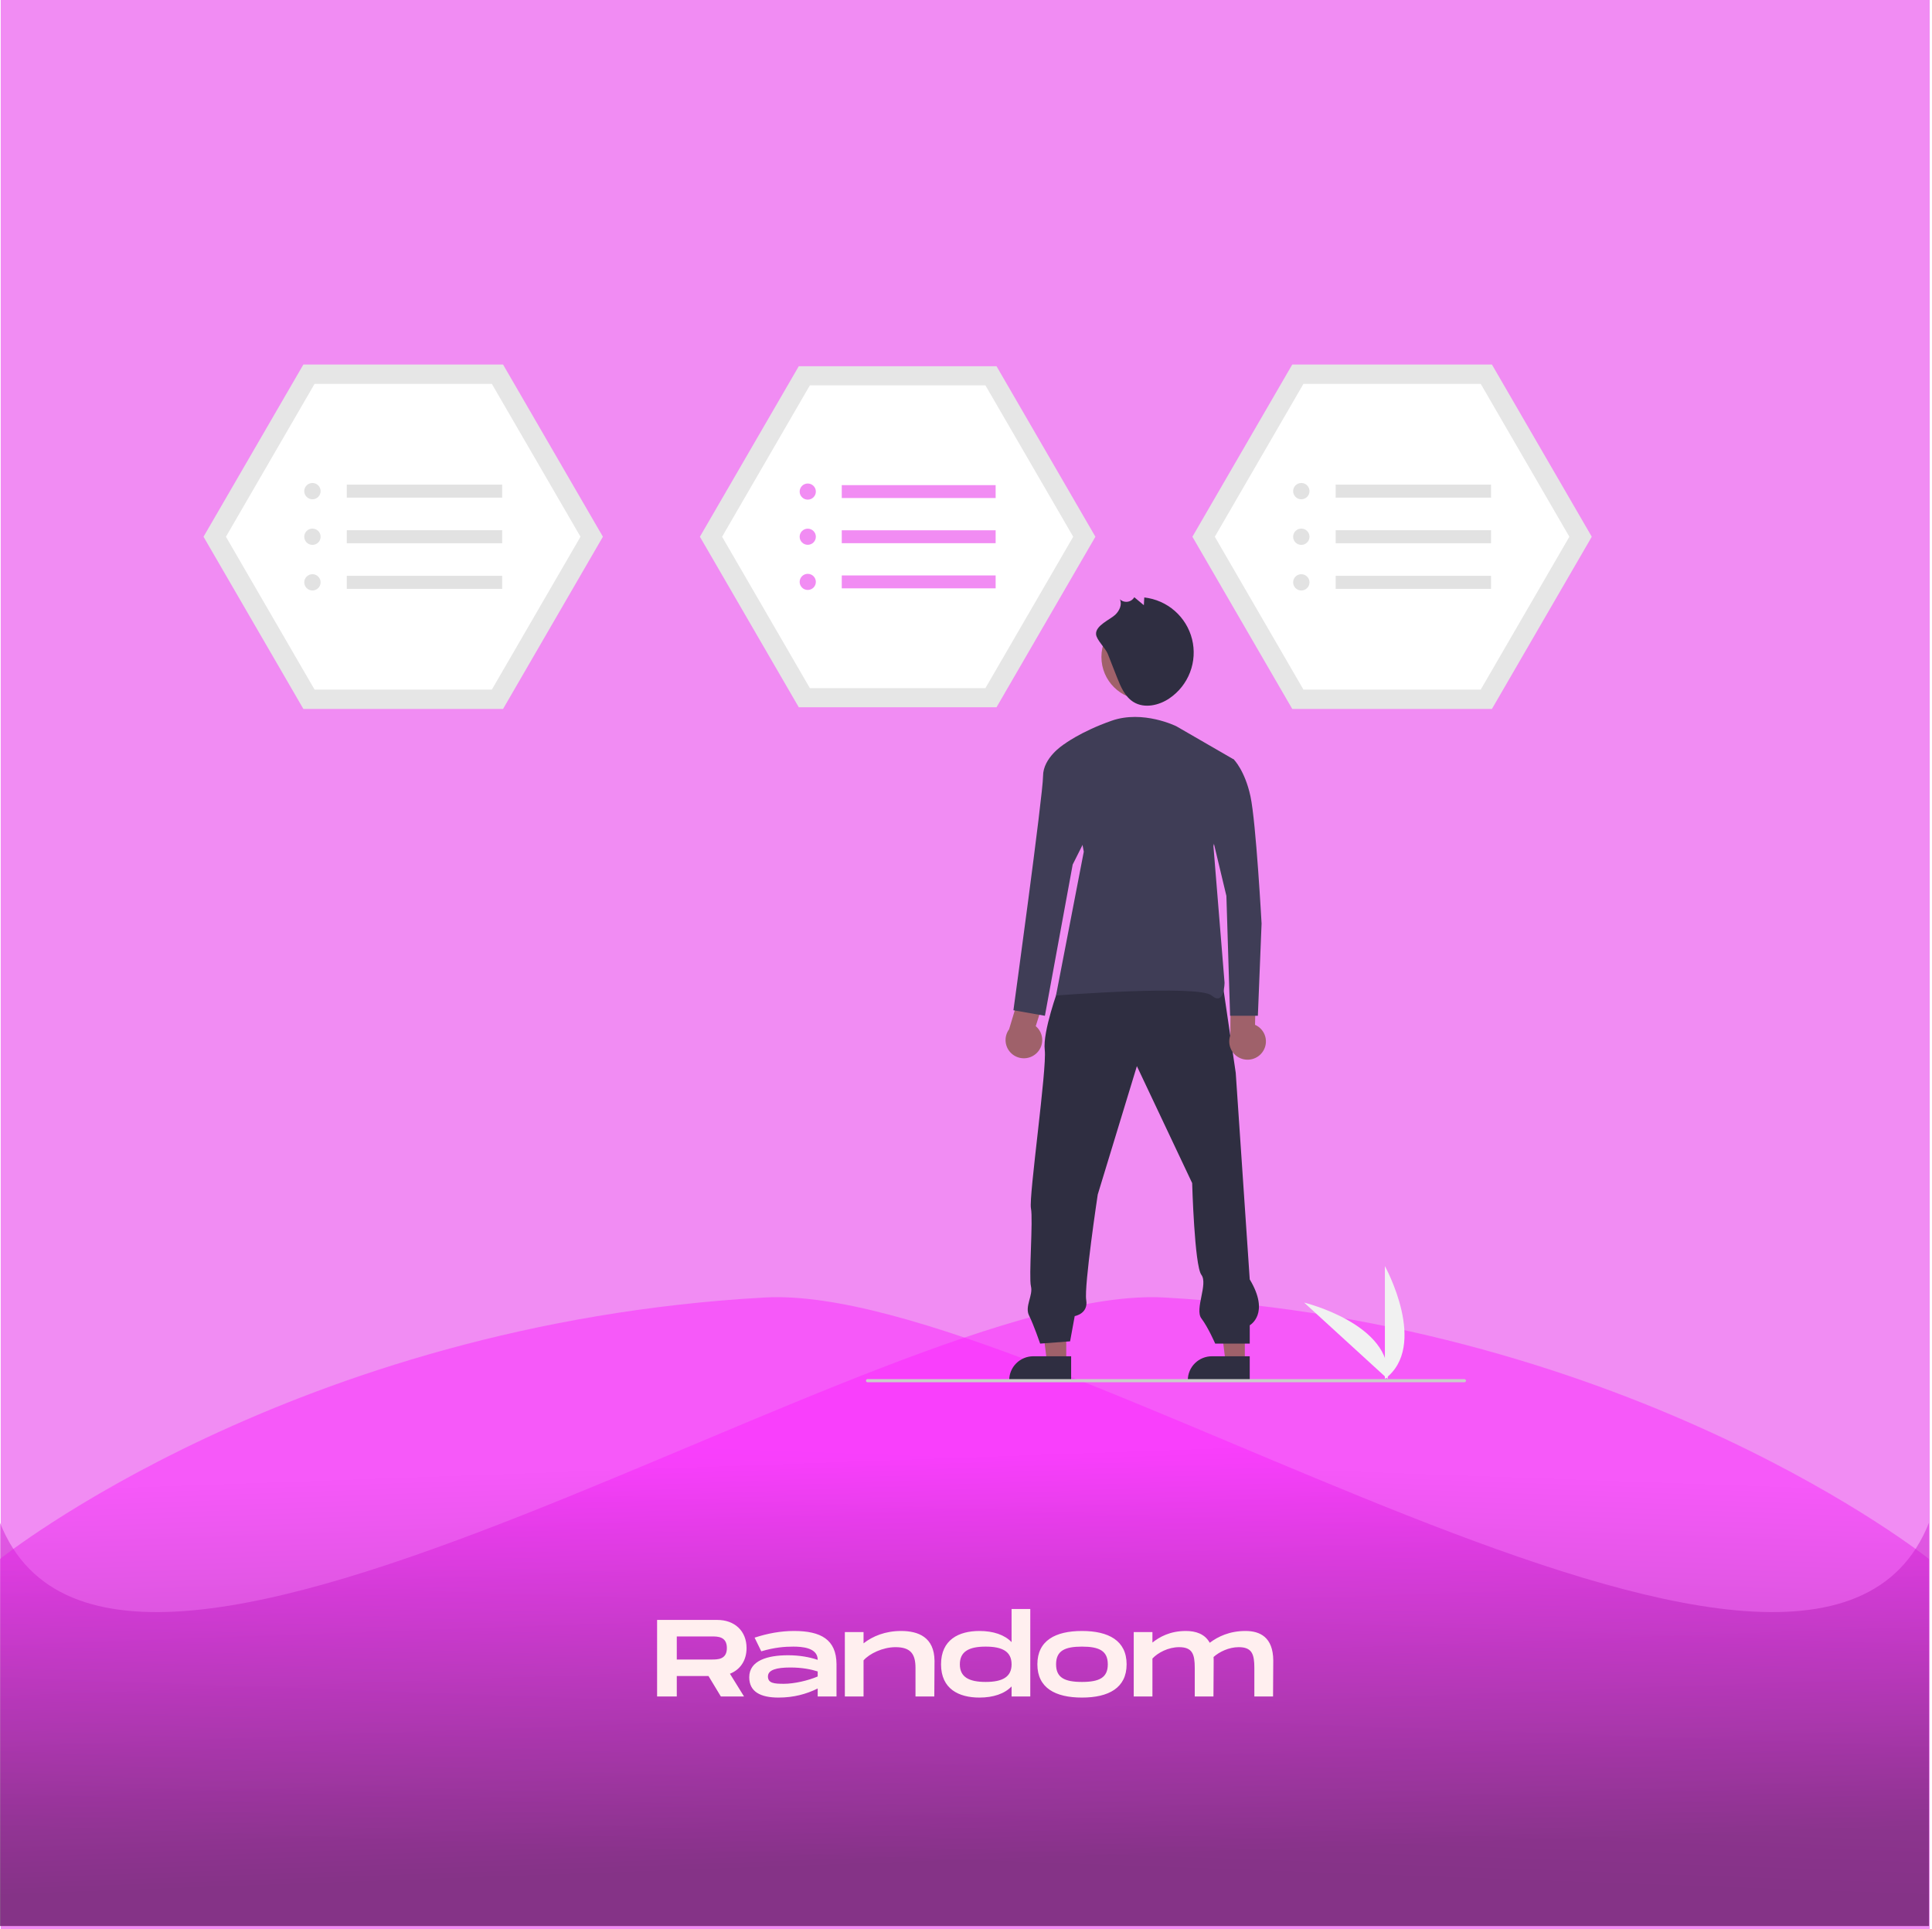 <svg width="636" height="635" viewBox="0 0 636 635" fill="none" xmlns="http://www.w3.org/2000/svg">
<g filter="url(#filter0_ii)">
<rect x="0.238" width="635" height="635" fill="#F18CF3"/>
<path d="M383.216 427.108C538.315 435.715 635 513.175 635 513.175V634H0V501.258C38.617 598.791 291.619 422.025 383.216 427.108Z" fill="url(#paint0_linear)" fill-opacity="0.5"/>
<path d="M251.784 427.108C96.685 435.715 0 513.175 0 513.175V634H635V501.258C596.383 598.791 343.381 422.025 251.784 427.108Z" fill="url(#paint1_linear)" fill-opacity="0.5"/>
<path d="M245.761 542.495C245.761 536.879 241.837 533.243 236.113 533.243H216.313V558.443H222.793V551.711H233.233L237.301 558.443H244.933L240.289 550.955C243.673 549.623 245.761 546.599 245.761 542.495ZM222.793 538.679H234.313C236.257 538.679 239.281 538.679 239.281 542.495C239.281 546.275 236.257 546.275 234.313 546.275H222.793V538.679ZM261.405 536.879C256.977 536.879 252.729 537.671 248.409 539.075L250.605 543.575C254.961 542.279 258.345 542.027 261.117 542.027C263.997 542.027 269.181 542.351 269.181 546.383C266.409 545.447 263.061 544.871 259.425 544.871C252.693 544.871 246.645 546.599 246.645 552.107C246.645 556.895 250.353 558.803 256.293 558.803C261.297 558.803 265.437 557.651 269.181 555.815V558.443H275.373V547.751C275.301 539.723 270.261 536.879 261.405 536.879ZM269.181 551.855C266.013 553.223 261.405 554.267 258.057 554.267C254.853 554.267 252.801 554.087 252.801 551.855C252.801 549.695 255.573 548.903 260.181 548.903C264.105 548.903 267.021 549.515 269.181 550.199V551.855ZM296.622 536.879C291.474 536.879 287.298 538.571 284.274 540.947V537.239H278.118V558.443H284.274V546.563C286.182 544.331 290.646 542.207 294.786 542.207C299.862 542.207 301.374 544.547 301.374 549.047V558.443H307.566L307.638 546.707C307.566 538.895 302.274 536.879 296.622 536.879ZM333.005 529.643V540.551C330.701 538.139 326.993 536.879 322.421 536.879C315.617 536.879 309.785 539.759 309.785 547.859C309.785 555.959 315.617 558.803 322.421 558.803C326.993 558.803 330.701 557.543 333.005 555.131V558.443H339.161V529.643H333.005ZM324.473 553.655C318.965 553.655 315.977 552.035 315.977 547.859C315.977 543.647 318.965 542.027 324.473 542.027C329.981 542.027 333.005 543.647 333.005 547.859C333.005 552.035 329.981 553.655 324.473 553.655ZM356.184 558.803C364.932 558.803 370.872 555.635 370.872 547.859C370.872 540.047 364.932 536.879 356.184 536.879C347.4 536.879 341.496 540.047 341.496 547.859C341.496 555.635 347.4 558.803 356.184 558.803ZM356.184 553.655C350.46 553.655 347.652 552.251 347.652 547.859C347.652 543.431 350.46 542.027 356.184 542.027C361.872 542.027 364.68 543.431 364.68 547.859C364.68 552.251 361.872 553.655 356.184 553.655ZM410.007 536.879C404.751 536.879 400.971 538.715 398.235 540.767C396.615 537.815 393.591 536.879 390.387 536.879C385.131 536.879 381.675 538.859 379.371 540.695V537.239H373.215V558.443H379.371V545.951C381.135 544.043 384.591 542.207 388.155 542.207C392.547 542.207 393.303 544.547 393.303 549.047V558.443H399.459L399.531 546.563C399.531 546.167 399.531 545.807 399.495 545.447C401.367 543.755 404.535 542.207 407.775 542.207C412.167 542.207 412.923 544.547 412.923 549.047V558.443H419.079L419.151 546.563C419.079 538.895 414.759 536.879 410.007 536.879Z" fill="#FFEFEF"/>
<g clip-path="url(#clip0)">
<path d="M455.894 453.907V416.76C455.894 416.76 470.433 443.095 455.894 453.907Z" fill="#F1F1F1"/>
<path d="M456.791 453.9L429.308 428.779C429.308 428.779 458.625 435.925 456.791 453.9Z" fill="#F1F1F1"/>
<path d="M165.602 120H99.867L67 176.681L99.867 233.363H165.602L198.469 176.681L165.602 120Z" fill="#E6E6E6"/>
<path d="M103.556 227.001H161.912L191.091 176.682L161.912 126.362H103.556L74.378 176.682L103.556 227.001Z" fill="white"/>
<path d="M102.851 164.351C104.338 164.351 105.544 163.151 105.544 161.671C105.544 160.19 104.338 158.99 102.851 158.99C101.365 158.99 100.159 160.19 100.159 161.671C100.159 163.151 101.365 164.351 102.851 164.351Z" fill="#E2E2E2"/>
<path d="M102.851 179.362C104.338 179.362 105.544 178.162 105.544 176.682C105.544 175.201 104.338 174.001 102.851 174.001C101.365 174.001 100.159 175.201 100.159 176.682C100.159 178.162 101.365 179.362 102.851 179.362Z" fill="#E2E2E2"/>
<path d="M102.851 194.373C104.338 194.373 105.544 193.173 105.544 191.692C105.544 190.212 104.338 189.012 102.851 189.012C101.365 189.012 100.159 190.212 100.159 191.692C100.159 193.173 101.365 194.373 102.851 194.373Z" fill="#E2E2E2"/>
<path d="M165.31 159.526H114.159V163.815H165.31V159.526Z" fill="#E2E2E2"/>
<path d="M165.31 174.537H114.159V178.826H165.31V174.537Z" fill="#E2E2E2"/>
<path d="M165.31 189.548H114.159V193.837H165.31V189.548Z" fill="#E2E2E2"/>
<path d="M491.132 120H425.398L392.53 176.681L425.398 233.363H491.132L524 176.681L491.132 120Z" fill="#E6E6E6"/>
<path d="M429.086 227.001H487.443L516.621 176.682L487.443 126.362H429.086L399.908 176.682L429.086 227.001Z" fill="white"/>
<path d="M428.383 164.351C429.869 164.351 431.075 163.151 431.075 161.671C431.075 160.19 429.869 158.99 428.383 158.99C426.896 158.99 425.69 160.19 425.69 161.671C425.69 163.151 426.896 164.351 428.383 164.351Z" fill="#E2E2E2"/>
<path d="M428.383 179.362C429.869 179.362 431.075 178.162 431.075 176.682C431.075 175.201 429.869 174.001 428.383 174.001C426.896 174.001 425.69 175.201 425.69 176.682C425.69 178.162 426.896 179.362 428.383 179.362Z" fill="#E2E2E2"/>
<path d="M428.383 194.373C429.869 194.373 431.075 193.173 431.075 191.692C431.075 190.212 429.869 189.012 428.383 189.012C426.896 189.012 425.69 190.212 425.69 191.692C425.69 193.173 426.896 194.373 428.383 194.373Z" fill="#E2E2E2"/>
<path d="M490.84 159.526H439.689V163.815H490.84V159.526Z" fill="#E2E2E2"/>
<path d="M490.84 174.537H439.689V178.826H490.84V174.537Z" fill="#E2E2E2"/>
<path d="M490.84 189.548H439.689V193.837H490.84V189.548Z" fill="#E2E2E2"/>
<path d="M328.048 120.551H262.951L230.403 176.681L262.951 232.813H328.048L360.597 176.681L328.048 120.551Z" fill="#E6E6E6"/>
<path d="M266.605 226.512H324.395L353.29 176.682L324.395 126.851H266.605L237.71 176.682L266.605 226.512Z" fill="white"/>
<path d="M265.907 164.471C267.38 164.471 268.573 163.282 268.573 161.816C268.573 160.35 267.38 159.162 265.907 159.162C264.435 159.162 263.241 160.35 263.241 161.816C263.241 163.282 264.435 164.471 265.907 164.471Z" fill="#F18CF3"/>
<path d="M265.907 179.336C267.38 179.336 268.573 178.148 268.573 176.682C268.573 175.216 267.38 174.027 265.907 174.027C264.435 174.027 263.241 175.216 263.241 176.682C263.241 178.148 264.435 179.336 265.907 179.336Z" fill="#F18CF3"/>
<path d="M265.907 194.201C267.38 194.201 268.573 193.013 268.573 191.547C268.573 190.081 267.38 188.892 265.907 188.892C264.435 188.892 263.241 190.081 263.241 191.547C263.241 193.013 264.435 194.201 265.907 194.201Z" fill="#F18CF3"/>
<path d="M327.759 159.693H277.104V163.94H327.759V159.693Z" fill="#F18CF3"/>
<path d="M327.759 174.558H277.104V178.805H327.759V174.558Z" fill="#F18CF3"/>
<path d="M327.759 189.423H277.104V193.67H327.759V189.423Z" fill="#F18CF3"/>
<path d="M350.997 448.506L344.674 448.506L341.666 424.224L350.998 424.224L350.997 448.506Z" fill="#9F616A"/>
<path d="M352.609 454.609L332.222 454.608V454.351C332.222 452.256 333.058 450.246 334.546 448.765C336.034 447.283 338.052 446.451 340.157 446.451H340.158L352.609 446.451L352.609 454.609Z" fill="#2F2E41"/>
<path d="M409.791 448.506L403.468 448.506L400.46 424.224L409.792 424.224L409.791 448.506Z" fill="#9F616A"/>
<path d="M411.403 454.609L391.016 454.608V454.351C391.016 452.256 391.852 450.246 393.34 448.765C394.828 447.283 396.846 446.451 398.951 446.451H398.951L411.403 446.451L411.403 454.609Z" fill="#2F2E41"/>
<path d="M348.477 325.279C348.477 325.279 343.17 339.621 343.928 345.661C344.686 351.7 338.621 393.974 339.379 397.748C340.137 401.522 338.621 420.395 339.379 423.414C340.137 426.434 337.251 430.04 338.767 433.06C340.284 436.08 342.412 442.286 342.412 442.286L352.268 441.532L353.784 433.228C353.784 433.228 358.333 432.473 357.575 427.944C356.817 423.414 361.366 393.219 361.366 393.219L374.255 350.945L392.451 389.444C392.451 389.444 393.209 416.62 395.483 419.64C397.758 422.659 393.209 430.963 395.483 433.983C397.758 437.002 400.032 442.286 400.032 442.286H411.405V436.247C411.405 436.247 418.229 432.473 411.405 421.15L406.794 353.148L402.245 322.198L348.477 325.279Z" fill="#2F2E41"/>
<path d="M376.739 230.358C384.56 230.358 390.9 224.046 390.9 216.259C390.9 208.472 384.56 202.159 376.739 202.159C368.919 202.159 362.579 208.472 362.579 216.259C362.579 224.046 368.919 230.358 376.739 230.358Z" fill="#A0616A"/>
<path d="M364.689 215.287C365.688 217.829 366.687 220.37 367.687 222.912C368.915 226.037 370.322 229.381 373.201 231.125C376.756 233.278 381.504 232.228 384.943 229.895C388.036 227.797 390.411 224.807 391.747 221.327C393.084 217.846 393.319 214.041 392.42 210.424C391.522 206.807 389.533 203.55 386.721 201.09C383.909 198.631 380.409 197.088 376.69 196.667L376.548 199.219L373.402 196.594C373.17 196.992 372.85 197.331 372.466 197.588C372.083 197.845 371.646 198.011 371.188 198.076C370.731 198.14 370.265 198.101 369.825 197.96C369.385 197.819 368.983 197.581 368.649 197.263C369.475 198.969 368.521 201.049 367.144 202.355C365.452 203.96 360.613 205.889 360.814 208.758C360.948 210.672 363.909 213.302 364.689 215.287Z" fill="#2F2E41"/>
<path d="M415.72 346.135C416.208 345.41 416.53 344.588 416.664 343.725C416.798 342.863 416.741 341.981 416.496 341.143C416.251 340.305 415.824 339.531 415.246 338.875C414.668 338.219 413.953 337.697 413.15 337.346L413.433 323.706L405.15 321.513L405.022 340.781C404.52 342.162 404.543 343.679 405.089 345.045C405.634 346.41 406.664 347.529 407.982 348.189C409.301 348.849 410.817 349.004 412.243 348.626C413.669 348.247 414.906 347.361 415.72 346.135V346.135Z" fill="#9F616A"/>
<path d="M387.259 239.073C387.259 239.073 376.286 233.61 365.922 237.252C355.558 240.894 350.071 245.143 350.071 245.143L356.777 280.349L347.633 327.695C347.633 327.695 394.575 324.053 398.842 327.695C403.11 331.337 403.11 323.446 403.11 323.446L399.452 278.528L406.158 249.999L387.259 239.073Z" fill="#3F3D56"/>
<path d="M340.944 346.943C341.616 346.383 342.158 345.684 342.53 344.894C342.902 344.103 343.095 343.241 343.096 342.369C343.097 341.496 342.906 340.633 342.537 339.842C342.167 339.051 341.627 338.35 340.956 337.789L345.074 324.777L337.742 320.357L332.186 338.813C331.314 339.999 330.909 341.461 331.048 342.924C331.186 344.387 331.859 345.749 332.938 346.751C334.018 347.753 335.429 348.326 336.904 348.361C338.38 348.397 339.817 347.892 340.944 346.943V346.943Z" fill="#9F616A"/>
<path d="M354.339 245.143H350.071C350.071 245.143 343.365 249.392 343.365 255.462C343.365 261.532 333.611 332.55 333.611 332.55L343.975 334.371L353.119 284.597L359.825 271.243L354.339 245.143Z" fill="#3F3D56"/>
<path d="M394.575 249.999H406.158C406.158 249.999 409.816 253.641 411.645 262.139C413.473 270.637 415.302 304.022 415.302 304.022L414.083 334.372H404.939L403.719 294.917L397.623 269.423L394.575 249.999Z" fill="#3F3D56"/>
<path d="M482.084 455H285.589C285.453 455 285.322 454.946 285.225 454.85C285.128 454.753 285.074 454.623 285.074 454.487C285.074 454.35 285.128 454.22 285.225 454.123C285.322 454.027 285.453 453.973 285.589 453.973H482.084C482.221 453.973 482.352 454.027 482.449 454.123C482.546 454.22 482.6 454.35 482.6 454.487C482.6 454.623 482.546 454.753 482.449 454.85C482.352 454.946 482.221 455 482.084 455Z" fill="#CBCBCB"/>
</g>
</g>
<defs>
<filter id="filter0_ii" x="-4" y="-4" width="643.238" height="643" filterUnits="userSpaceOnUse" color-interpolation-filters="sRGB">
<feFlood flood-opacity="0" result="BackgroundImageFix"/>
<feBlend mode="normal" in="SourceGraphic" in2="BackgroundImageFix" result="shape"/>
<feColorMatrix in="SourceAlpha" type="matrix" values="0 0 0 0 0 0 0 0 0 0 0 0 0 0 0 0 0 0 127 0" result="hardAlpha"/>
<feOffset dx="4" dy="-4"/>
<feGaussianBlur stdDeviation="4"/>
<feComposite in2="hardAlpha" operator="arithmetic" k2="-1" k3="1"/>
<feColorMatrix type="matrix" values="0 0 0 0 0 0 0 0 0 0 0 0 0 0 0 0 0 0 0.25 0"/>
<feBlend mode="normal" in2="shape" result="effect1_innerShadow"/>
<feColorMatrix in="SourceAlpha" type="matrix" values="0 0 0 0 0 0 0 0 0 0 0 0 0 0 0 0 0 0 127 0" result="hardAlpha"/>
<feOffset dx="-4" dy="4"/>
<feGaussianBlur stdDeviation="3"/>
<feComposite in2="hardAlpha" operator="arithmetic" k2="-1" k3="1"/>
<feColorMatrix type="matrix" values="0 0 0 0 1 0 0 0 0 1 0 0 0 0 1 0 0 0 0.3 0"/>
<feBlend mode="normal" in2="effect1_innerShadow" result="effect2_innerShadow"/>
</filter>
<linearGradient id="paint0_linear" x1="384" y1="482.2" x2="379.186" y2="616.067" gradientUnits="userSpaceOnUse">
<stop offset="0" stop-color="#FB25FF"/>
<stop offset="1" stop-color="#611563"/>
</linearGradient>
<linearGradient id="paint1_linear" x1="251" y1="482.2" x2="255.814" y2="616.067" gradientUnits="userSpaceOnUse">
<stop offset="0" stop-color="#FB25FF"/>
<stop offset="1" stop-color="#611563"/>
</linearGradient>
<clipPath id="clip0">
<rect width="457" height="335" fill="white" transform="translate(67 120)"/>
</clipPath>
</defs>
</svg>
